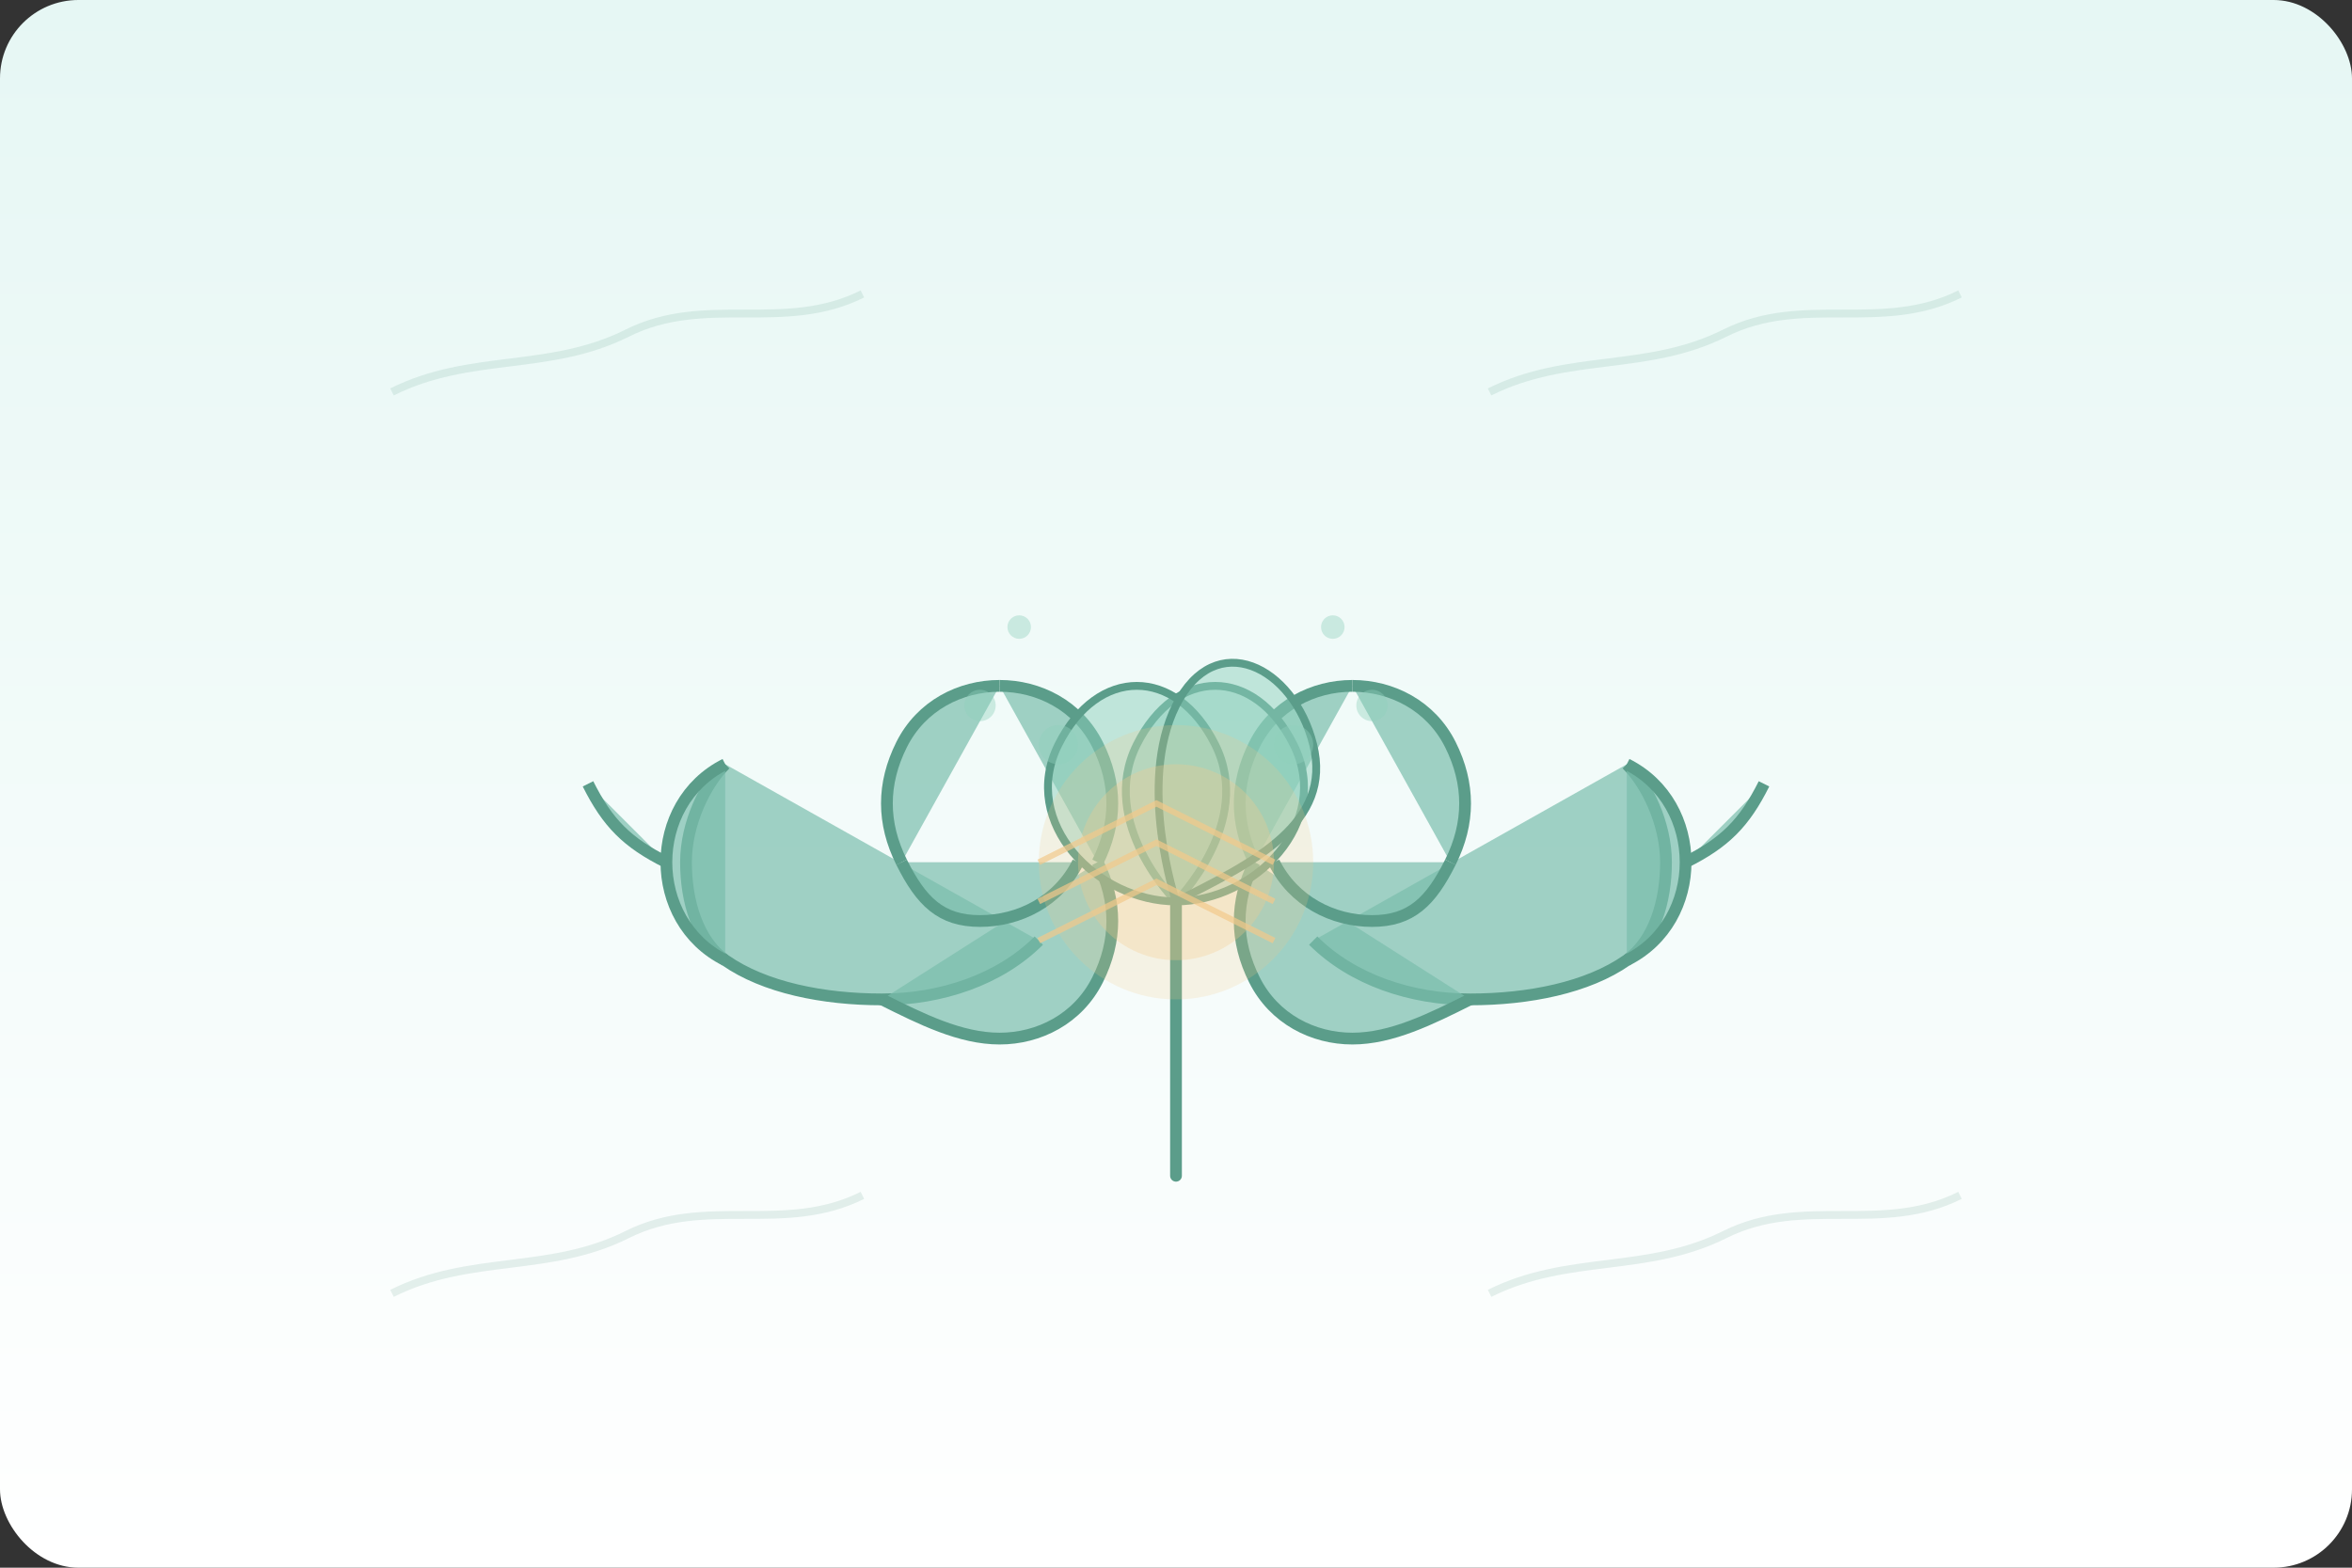 <?xml version="1.0" encoding="UTF-8" standalone="no"?>
<svg width="600" height="400" viewBox="0 0 600 400" fill="none" xmlns="http://www.w3.org/2000/svg">
  <rect x="0" y="0" width="600" height="400" fill="#333333" stroke="none"/>
  <!-- Background gradient -->
  <rect width="600" height="400" rx="20" fill="url(#paint0_linear)" />
  
  <!-- First Hand - Left side -->
  <path d="M185 195C180 200 175 210 175 220C175 230 178 240 185 245C195 252 210 255 225 255C240 255 255 250 265 240" stroke="#5B9D8A" stroke-width="3" fill="#7BBEAD" fill-opacity="0.7" />
  <path d="M225 255C235 260 245 265 255 265C265 265 275 260 280 250C285 240 285 230 280 220" stroke="#5B9D8A" stroke-width="3" fill="#7BBEAD" fill-opacity="0.7" />
  <path d="M280 220C285 210 285 200 280 190C275 180 265 175 255 175" stroke="#5B9D8A" stroke-width="3" fill="#7BBEAD" fill-opacity="0.7" />
  <path d="M255 175C245 175 235 180 230 190C225 200 225 210 230 220" stroke="#5B9D8A" stroke-width="3" fill="#7BBEAD" fill-opacity="0.7" />
  <path d="M230 220C235 230 240 235 250 235C260 235 270 230 275 220" stroke="#5B9D8A" stroke-width="3" fill="#7BBEAD" fill-opacity="0.7" />
  <!-- Thumb of left hand -->
  <path d="M185 245C175 240 170 230 170 220C170 210 175 200 185 195" stroke="#5B9D8A" stroke-width="3" fill="#7BBEAD" fill-opacity="0.7" />
  <!-- Wrist of left hand -->
  <path d="M170 220C160 215 155 210 150 200" stroke="#5B9D8A" stroke-width="3" fill="#7BBEAD" fill-opacity="0.7" />
  
  <!-- Second Hand - Right side -->
  <path d="M415 195C420 200 425 210 425 220C425 230 422 240 415 245C405 252 390 255 375 255C360 255 345 250 335 240" stroke="#5B9D8A" stroke-width="3" fill="#7BBEAD" fill-opacity="0.7" />
  <path d="M375 255C365 260 355 265 345 265C335 265 325 260 320 250C315 240 315 230 320 220" stroke="#5B9D8A" stroke-width="3" fill="#7BBEAD" fill-opacity="0.7" />
  <path d="M320 220C315 210 315 200 320 190C325 180 335 175 345 175" stroke="#5B9D8A" stroke-width="3" fill="#7BBEAD" fill-opacity="0.7" />
  <path d="M345 175C355 175 365 180 370 190C375 200 375 210 370 220" stroke="#5B9D8A" stroke-width="3" fill="#7BBEAD" fill-opacity="0.7" />
  <path d="M370 220C365 230 360 235 350 235C340 235 330 230 325 220" stroke="#5B9D8A" stroke-width="3" fill="#7BBEAD" fill-opacity="0.7" />
  <!-- Thumb of right hand -->
  <path d="M415 245C425 240 430 230 430 220C430 210 425 200 415 195" stroke="#5B9D8A" stroke-width="3" fill="#7BBEAD" fill-opacity="0.7" />
  <!-- Wrist of right hand -->
  <path d="M430 220C440 215 445 210 450 200" stroke="#5B9D8A" stroke-width="3" fill="#7BBEAD" fill-opacity="0.7" />
  
  <!-- Plant/leaf element in the center between hands -->
  <path d="M300 300C300 300 300 250 300 230" stroke="#5B9D8A" stroke-width="3" stroke-linecap="round" />
  <path d="M300 230C300 230 280 210 290 190C300 170 320 170 330 190C340 210 320 230 300 230Z" stroke="#5B9D8A" stroke-width="2" fill="#8ED1BD" fill-opacity="0.5" />
  <path d="M300 230C300 230 320 210 310 190C300 170 280 170 270 190C260 210 280 230 300 230Z" stroke="#5B9D8A" stroke-width="2" fill="#8ED1BD" fill-opacity="0.5" />
  <path d="M300 230C300 230 290 200 300 180C310 160 330 170 335 190C340 210 320 220 300 230Z" stroke="#5B9D8A" stroke-width="2" fill="#8ED1BD" fill-opacity="0.5" />
  
  <!-- Central area/element between hands -->
  <circle cx="300" cy="220" r="35" fill="#F3C98B" fill-opacity="0.2" />
  <circle cx="300" cy="220" r="25" fill="#F3C98B" fill-opacity="0.3" />
  
  <!-- Energy/connection between hands -->
  <path d="M265 240C275 235 285 230 295 225C305 230 315 235 325 240" stroke="#F3C98B" stroke-width="1.5" stroke-opacity="0.7" />
  <path d="M265 230C275 225 285 220 295 215C305 220 315 225 325 230" stroke="#F3C98B" stroke-width="1.5" stroke-opacity="0.7" />
  <path d="M265 220C275 215 285 210 295 205C305 210 315 215 325 220" stroke="#F3C98B" stroke-width="1.5" stroke-opacity="0.7" />
  
  <!-- Small floating elements representing healing/growth -->
  <circle cx="250" cy="180" r="4" fill="#8ED1BD" fill-opacity="0.4" />
  <circle cx="260" cy="160" r="3" fill="#8ED1BD" fill-opacity="0.4" />
  <circle cx="270" cy="190" r="5" fill="#8ED1BD" fill-opacity="0.4" />
  
  <circle cx="350" cy="180" r="4" fill="#8ED1BD" fill-opacity="0.4" />
  <circle cx="340" cy="160" r="3" fill="#8ED1BD" fill-opacity="0.4" />
  <circle cx="330" cy="190" r="5" fill="#8ED1BD" fill-opacity="0.4" />
  
  <!-- Subtle nature background elements -->
  <path d="M100 100C120 90 140 95 160 85C180 75 200 85 220 75" stroke="#5B9D8A" stroke-opacity="0.15" stroke-width="2" />
  <path d="M380 100C400 90 420 95 440 85C460 75 480 85 500 75" stroke="#5B9D8A" stroke-opacity="0.15" stroke-width="2" />
  
  <path d="M100 330C120 320 140 325 160 315C180 305 200 315 220 305" stroke="#5B9D8A" stroke-opacity="0.15" stroke-width="2" />
  <path d="M380 330C400 320 420 325 440 315C460 305 480 315 500 305" stroke="#5B9D8A" stroke-opacity="0.15" stroke-width="2" />
  
  <!-- Gradients definitions -->
  <defs>
    <linearGradient id="paint0_linear" x1="300" y1="0" x2="300" y2="400" gradientUnits="userSpaceOnUse">
      <stop stop-color="#E6F7F4" />
      <stop offset="1" stop-color="#FFFFFF" />
    </linearGradient>
  </defs>
</svg>